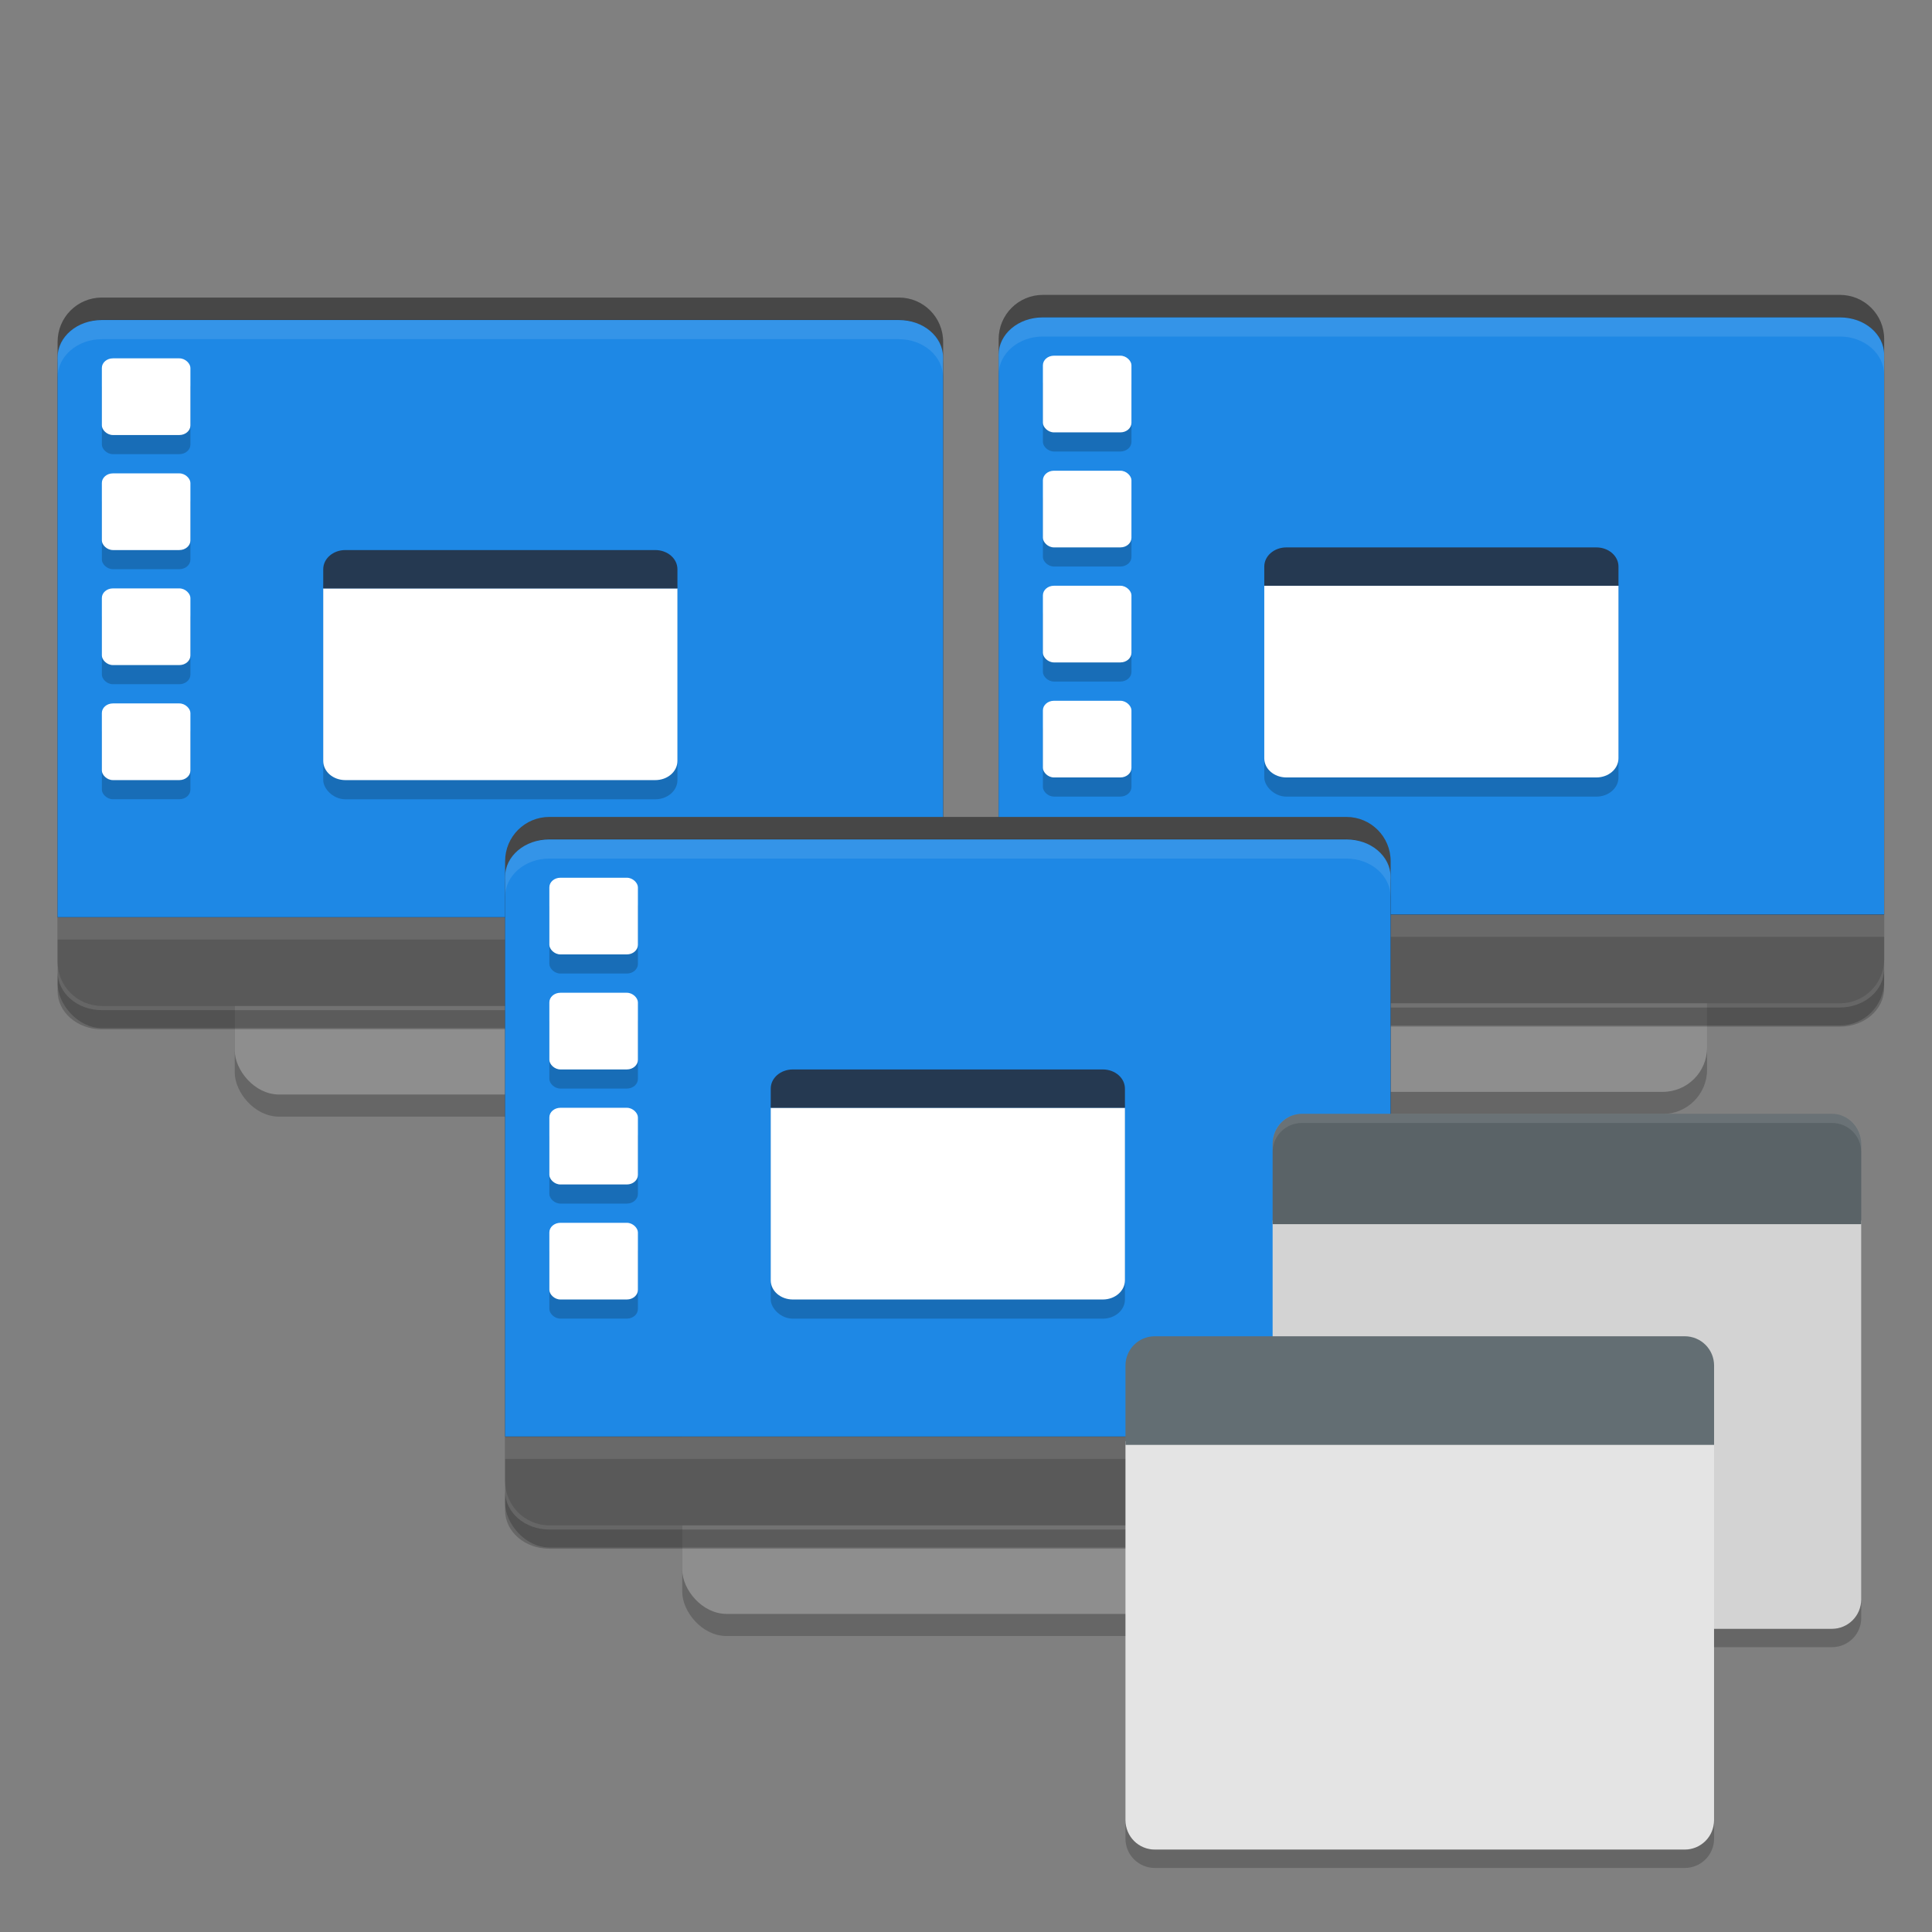 <?xml version="1.0" encoding="UTF-8" standalone="no"?>
<!-- Created with Inkscape (http://www.inkscape.org/) -->

<svg
   version="1.1"
   width="24"
   height="24"
   id="svg7324"
   xml:space="preserve"
   xmlns="http://www.w3.org/2000/svg"
   xmlns:svg="http://www.w3.org/2000/svg"
   xmlns:rdf="http://www.w3.org/1999/02/22-rdf-syntax-ns#"
   xmlns:cc="http://creativecommons.org/ns#"
   xmlns:dc="http://purl.org/dc/elements/1.1/"><rect width="100%" height="100%" fill="#808080" stroke="none"/><defs
     id="defs7326" /><g
     id="layer2"
     transform="translate(0.033,0.728)"><g
       id="g2"
       transform="matrix(0.55,0,0,0.55,-0.421,1.408)"><g
         id="g1"
         transform="translate(0.007,-0.163)"><rect
           style="opacity:0.2"
           width="12"
           height="16"
           x="6"
           y="5.5"
           rx="1"
           ry="1"
           id="rect1" /><rect
           style="fill:#8e8e8e"
           width="12"
           height="16"
           x="6"
           y="5"
           rx="1"
           ry="1"
           id="rect2" /><rect
           style="opacity:0.2"
           width="20"
           height="16"
           x="2"
           y="3.5"
           rx="1"
           ry="1"
           id="rect3" /><path
           style="fill:#595959"
           d="m 2,17 v 1 c 0,0.554 0.446,1 1,1 h 18 c 0.554,0 1,-0.446 1,-1 v -1 z"
           id="path3" /><path
           style="fill:#333333"
           d="M 3,3 C 2.446,3 2,3.446 2,4 V 17 H 22 V 4 C 22,3.446 21.554,3 21,3 Z"
           id="path4" /><rect
           style="opacity:0.1;fill:#ffffff"
           width="20"
           height="0.5"
           x="2"
           y="17"
           id="rect4" /><path
           style="opacity:0.1;fill:#ffffff"
           d="M 3,3 C 2.446,3 2,3.446 2,4 v 0.5 c 0,-0.554 0.446,-1 1,-1 h 18 c 0.554,0 1,0.446 1,1 V 4 C 22,3.446 21.554,3 21,3 Z"
           id="path5" /></g><path
         fill="#1e88e5"
         d="M 2,2 C 1.446,2 1,2.434 1,2.973 V 17.574 H 21 V 2.973 C 21,2.434 20.554,2 20,2 Z"
         id="path1"
         style="stroke-width:0.987"
         transform="matrix(1,0,0,0.866,1.006,1.612)" /><path
         fill="#ffffff"
         opacity="0.1"
         d="M 2,2 C 1.446,2 1,2.446 1,3 v 0.5 c 0,-0.554 0.446,-1 1,-1 h 18 c 0.554,0 1,0.446 1,1 V 3 C 21,2.446 20.554,2 20,2 Z"
         id="path3-3"
         transform="matrix(1,0,0,0.866,1.006,1.612)" /><path
         opacity="0.2"
         d="m 1,19 v 0.5 c 0,0.554 0.446,1 1,1 h 18 c 0.554,0 1,-0.446 1,-1 V 19 c 0,0.554 -0.446,1 -1,1 H 2 C 1.446,20 1,19.554 1,19 Z"
         id="path4-6"
         transform="matrix(1,0,0,0.866,1.006,1.612)" /><rect
         opacity="0.2"
         width="8"
         height="6"
         x="7"
         y="8.5"
         rx="0.5"
         ry="0.5"
         id="rect4-7"
         transform="matrix(1,0,0,0.866,1.006,1.612)" /><path
         fill="#ffffff"
         d="m 7,9 v 4.5 C 7,13.777 7.223,14 7.5,14 h 7 C 14.777,14 15,13.777 15,13.5 V 9 Z"
         id="path5-5"
         transform="matrix(1,0,0,0.866,1.006,1.612)" /><path
         fill="#253951"
         d="m 7.5,8 h 7 C 14.777,8 15,8.223 15,8.5 V 9 H 7 V 8.5 C 7,8.223 7.223,8 7.5,8 Z"
         id="path6"
         transform="matrix(1,0,0,0.866,1.006,1.612)" /><g
         opacity="0.2"
         transform="matrix(1,0,0,0.866,-0.994,-0.554)"
         id="g9"><rect
           width="2"
           height="2"
           x="4"
           y="6"
           rx="0.25"
           ry="0.25"
           id="rect6" /><rect
           width="2"
           height="2"
           x="4"
           y="9"
           rx="0.25"
           ry="0.25"
           id="rect7" /><rect
           width="2"
           height="2"
           x="4"
           y="12"
           rx="0.25"
           ry="0.25"
           id="rect8" /><rect
           width="2"
           height="2"
           x="4"
           y="15"
           rx="0.25"
           ry="0.25"
           id="rect9" /></g><rect
         fill="#ffffff"
         width="2"
         height="2"
         x="2"
         y="3"
         rx="0.25"
         ry="0.25"
         id="rect10"
         transform="matrix(1,0,0,0.866,1.006,1.612)" /><rect
         fill="#ffffff"
         width="2"
         height="2"
         x="2"
         y="6"
         rx="0.25"
         ry="0.25"
         id="rect11"
         transform="matrix(1,0,0,0.866,1.006,1.612)" /><rect
         fill="#ffffff"
         width="2"
         height="2"
         x="2"
         y="9"
         rx="0.25"
         ry="0.25"
         id="rect12"
         transform="matrix(1,0,0,0.866,1.006,1.612)" /><rect
         fill="#ffffff"
         width="2"
         height="2"
         x="2"
         y="12"
         rx="0.25"
         ry="0.25"
         id="rect13"
         transform="matrix(1,0,0,0.866,1.006,1.612)" /><g
         transform="matrix(1,0,0,0.866,1.006,1.612)"
         id="g13" /></g></g><g
     id="layer3"
     transform="translate(0.242,0.761)"><g
       id="g47"
       transform="matrix(0.55,0,0,0.55,11.06,1.342)"><g
         id="g34"
         transform="translate(0.007,-0.163)"><rect
           style="opacity:0.2"
           width="12"
           height="16"
           x="6"
           y="5.5"
           rx="1"
           ry="1"
           id="rect30" /><rect
           style="fill:#8e8e8e"
           width="12"
           height="16"
           x="6"
           y="5"
           rx="1"
           ry="1"
           id="rect31" /><rect
           style="opacity:0.2"
           width="20"
           height="16"
           x="2"
           y="3.5"
           rx="1"
           ry="1"
           id="rect32" /><path
           style="fill:#595959"
           d="m 2,17 v 1 c 0,0.554 0.446,1 1,1 h 18 c 0.554,0 1,-0.446 1,-1 v -1 z"
           id="path32" /><path
           style="fill:#333333"
           d="M 3,3 C 2.446,3 2,3.446 2,4 V 17 H 22 V 4 C 22,3.446 21.554,3 21,3 Z"
           id="path33" /><rect
           style="opacity:0.1;fill:#ffffff"
           width="20"
           height="0.5"
           x="2"
           y="17"
           id="rect33" /><path
           style="opacity:0.1;fill:#ffffff"
           d="M 3,3 C 2.446,3 2,3.446 2,4 v 0.5 c 0,-0.554 0.446,-1 1,-1 h 18 c 0.554,0 1,0.446 1,1 V 4 C 22,3.446 21.554,3 21,3 Z"
           id="path34" /></g><path
         fill="#1e88e5"
         d="M 2,2 C 1.446,2 1,2.434 1,2.973 V 17.574 H 21 V 2.973 C 21,2.434 20.554,2 20,2 Z"
         id="path35"
         style="stroke-width:0.987"
         transform="matrix(1,0,0,0.866,1.006,1.612)" /><path
         fill="#ffffff"
         opacity="0.1"
         d="M 2,2 C 1.446,2 1,2.446 1,3 v 0.5 c 0,-0.554 0.446,-1 1,-1 h 18 c 0.554,0 1,0.446 1,1 V 3 C 21,2.446 20.554,2 20,2 Z"
         id="path36"
         transform="matrix(1,0,0,0.866,1.006,1.612)" /><path
         opacity="0.2"
         d="m 1,19 v 0.5 c 0,0.554 0.446,1 1,1 h 18 c 0.554,0 1,-0.446 1,-1 V 19 c 0,0.554 -0.446,1 -1,1 H 2 C 1.446,20 1,19.554 1,19 Z"
         id="path37"
         transform="matrix(1,0,0,0.866,1.006,1.612)" /><rect
         opacity="0.2"
         width="8"
         height="6"
         x="7"
         y="8.5"
         rx="0.5"
         ry="0.5"
         id="rect37"
         transform="matrix(1,0,0,0.866,1.006,1.612)" /><path
         fill="#ffffff"
         d="m 7,9 v 4.5 C 7,13.777 7.223,14 7.5,14 h 7 C 14.777,14 15,13.777 15,13.5 V 9 Z"
         id="path38"
         transform="matrix(1,0,0,0.866,1.006,1.612)" /><path
         fill="#253951"
         d="m 7.5,8 h 7 C 14.777,8 15,8.223 15,8.5 V 9 H 7 V 8.5 C 7,8.223 7.223,8 7.5,8 Z"
         id="path39"
         transform="matrix(1,0,0,0.866,1.006,1.612)" /><g
         opacity="0.2"
         transform="matrix(1,0,0,0.866,-0.994,-0.554)"
         id="g42"><rect
           width="2"
           height="2"
           x="4"
           y="6"
           rx="0.25"
           ry="0.25"
           id="rect39" /><rect
           width="2"
           height="2"
           x="4"
           y="9"
           rx="0.25"
           ry="0.25"
           id="rect40" /><rect
           width="2"
           height="2"
           x="4"
           y="12"
           rx="0.25"
           ry="0.25"
           id="rect41" /><rect
           width="2"
           height="2"
           x="4"
           y="15"
           rx="0.25"
           ry="0.25"
           id="rect42" /></g><rect
         fill="#ffffff"
         width="2"
         height="2"
         x="2"
         y="3"
         rx="0.25"
         ry="0.25"
         id="rect43"
         transform="matrix(1,0,0,0.866,1.006,1.612)" /><rect
         fill="#ffffff"
         width="2"
         height="2"
         x="2"
         y="6"
         rx="0.25"
         ry="0.25"
         id="rect44"
         transform="matrix(1,0,0,0.866,1.006,1.612)" /><rect
         fill="#ffffff"
         width="2"
         height="2"
         x="2"
         y="9"
         rx="0.25"
         ry="0.25"
         id="rect45"
         transform="matrix(1,0,0,0.866,1.006,1.612)" /><rect
         fill="#ffffff"
         width="2"
         height="2"
         x="2"
         y="12"
         rx="0.25"
         ry="0.25"
         id="rect46"
         transform="matrix(1,0,0,0.866,1.006,1.612)" /><g
         transform="matrix(1,0,0,0.866,1.006,1.612)"
         id="g46" /></g></g><g
     id="layer1"><g
       id="g30"
       transform="matrix(0.55,0,0,0.55,5.171,8.588)"><g
         id="g17"
         transform="translate(0.007,-0.163)"><rect
           style="opacity:0.2"
           width="12"
           height="16"
           x="6"
           y="5.5"
           rx="1"
           ry="1"
           id="rect5" /><rect
           style="fill:#8e8e8e"
           width="12"
           height="16"
           x="6"
           y="5"
           rx="1"
           ry="1"
           id="rect14" /><rect
           style="opacity:0.2"
           width="20"
           height="16"
           x="2"
           y="3.5"
           rx="1"
           ry="1"
           id="rect15" /><path
           style="fill:#595959"
           d="m 2,17 v 1 c 0,0.554 0.446,1 1,1 h 18 c 0.554,0 1,-0.446 1,-1 v -1 z"
           id="path15" /><path
           style="fill:#333333"
           d="M 3,3 C 2.446,3 2,3.446 2,4 V 17 H 22 V 4 C 22,3.446 21.554,3 21,3 Z"
           id="path16" /><rect
           style="opacity:0.1;fill:#ffffff"
           width="20"
           height="0.5"
           x="2"
           y="17"
           id="rect16" /><path
           style="opacity:0.1;fill:#ffffff"
           d="M 3,3 C 2.446,3 2,3.446 2,4 v 0.5 c 0,-0.554 0.446,-1 1,-1 h 18 c 0.554,0 1,0.446 1,1 V 4 C 22,3.446 21.554,3 21,3 Z"
           id="path17" /></g><path
         fill="#1e88e5"
         d="M 2,2 C 1.446,2 1,2.434 1,2.973 V 17.574 H 21 V 2.973 C 21,2.434 20.554,2 20,2 Z"
         id="path18"
         style="stroke-width:0.987"
         transform="matrix(1,0,0,0.866,1.006,1.612)" /><path
         fill="#ffffff"
         opacity="0.1"
         d="M 2,2 C 1.446,2 1,2.446 1,3 v 0.5 c 0,-0.554 0.446,-1 1,-1 h 18 c 0.554,0 1,0.446 1,1 V 3 C 21,2.446 20.554,2 20,2 Z"
         id="path19"
         transform="matrix(1,0,0,0.866,1.006,1.612)" /><path
         opacity="0.2"
         d="m 1,19 v 0.5 c 0,0.554 0.446,1 1,1 h 18 c 0.554,0 1,-0.446 1,-1 V 19 c 0,0.554 -0.446,1 -1,1 H 2 C 1.446,20 1,19.554 1,19 Z"
         id="path20"
         transform="matrix(1,0,0,0.866,1.006,1.612)" /><rect
         opacity="0.2"
         width="8"
         height="6"
         x="7"
         y="8.5"
         rx="0.5"
         ry="0.5"
         id="rect20"
         transform="matrix(1,0,0,0.866,1.006,1.612)" /><path
         fill="#ffffff"
         d="m 7,9 v 4.5 C 7,13.777 7.223,14 7.5,14 h 7 C 14.777,14 15,13.777 15,13.5 V 9 Z"
         id="path21"
         transform="matrix(1,0,0,0.866,1.006,1.612)" /><path
         fill="#253951"
         d="m 7.5,8 h 7 C 14.777,8 15,8.223 15,8.5 V 9 H 7 V 8.5 C 7,8.223 7.223,8 7.5,8 Z"
         id="path22"
         transform="matrix(1,0,0,0.866,1.006,1.612)" /><g
         opacity="0.2"
         transform="matrix(1,0,0,0.866,-0.994,-0.554)"
         id="g25"><rect
           width="2"
           height="2"
           x="4"
           y="6"
           rx="0.25"
           ry="0.25"
           id="rect22" /><rect
           width="2"
           height="2"
           x="4"
           y="9"
           rx="0.25"
           ry="0.25"
           id="rect23" /><rect
           width="2"
           height="2"
           x="4"
           y="12"
           rx="0.25"
           ry="0.25"
           id="rect24" /><rect
           width="2"
           height="2"
           x="4"
           y="15"
           rx="0.25"
           ry="0.25"
           id="rect25" /></g><rect
         fill="#ffffff"
         width="2"
         height="2"
         x="2"
         y="3"
         rx="0.25"
         ry="0.25"
         id="rect26"
         transform="matrix(1,0,0,0.866,1.006,1.612)" /><rect
         fill="#ffffff"
         width="2"
         height="2"
         x="2"
         y="6"
         rx="0.25"
         ry="0.25"
         id="rect27"
         transform="matrix(1,0,0,0.866,1.006,1.612)" /><rect
         fill="#ffffff"
         width="2"
         height="2"
         x="2"
         y="9"
         rx="0.25"
         ry="0.25"
         id="rect28"
         transform="matrix(1,0,0,0.866,1.006,1.612)" /><rect
         fill="#ffffff"
         width="2"
         height="2"
         x="2"
         y="12"
         rx="0.25"
         ry="0.25"
         id="rect29"
         transform="matrix(1,0,0,0.866,1.006,1.612)" /><g
         transform="matrix(1,0,0,0.866,1.006,1.612)"
         id="g29" /></g></g><g
     id="g3"
     transform="matrix(0.457,0,0,0.457,13.067,12.922)"><path
       style="fill:#d3d3d3"
       d="m 6,4.9 v 10.3 c 0,0.444 0.356,0.8 0.8,0.8 h 14.4 c 0.443,0 0.799,-0.356 0.799,-0.8 V 4.9 h -16 z"
       id="path1-3" /><path
       style="fill:#5a6367"
       d="m 6.8,2 c -0.444,0 -0.8,0.364 -0.8,0.816 V 5 h 16 V 2.816 C 22,2.364 21.644,2 21.2,2 Z"
       id="path2" /><path
       style="opacity:0.1;fill:#ffffff"
       d="M 22,3.043 V 2.794 C 22,2.353 21.647,2 21.203,2 H 6.797 c -0.444,0 -0.797,0.353 -0.797,0.794 v 0.249 c 0,-0.442 0.354,-0.794 0.797,-0.794 h 14.406 c 0.444,0 0.797,0.353 0.797,0.794 z"
       id="path3-6" /><path
       style="opacity:0.2"
       d="m 6,15.204 v 0.498 c 0,0.442 0.356,0.797 0.8,0.797 h 14.4 c 0.444,0.001 0.8,-0.354 0.8,-0.796 v -0.499 c 0,0.442 -0.356,0.797 -0.8,0.797 h -14.4 c -0.444,0 -0.8,-0.355 -0.8,-0.797 z"
       id="path4-7" /><path
       style="fill:#e4e4e4"
       d="m 2,10.9 v 10.3 c 0,0.444 0.357,0.8 0.8,0.8 h 14.4 c 0.443,0 0.799,-0.356 0.799,-0.8 V 10.9 h -15.999 z"
       id="path5-53" /><path
       style="fill:#636e73"
       d="m 2.8,8.047 c -0.443,0 -0.8,0.355 -0.8,0.797 V 11 h 16 V 8.844 c 0,-0.442 -0.356,-0.797 -0.8,-0.797 h -14.4 z"
       id="path6-5" /><path
       style="opacity:0.2"
       d="m 2,21.204 v 0.498 c 0,0.443 0.357,0.798 0.8,0.798 h 14.4 c 0.444,0 0.8,-0.355 0.8,-0.797 v -0.498 c 0,0.442 -0.356,0.797 -0.8,0.797 H 2.8 C 2.357,22.002 2,21.646 2,21.204 Z"
       id="path7" /></g></svg>
